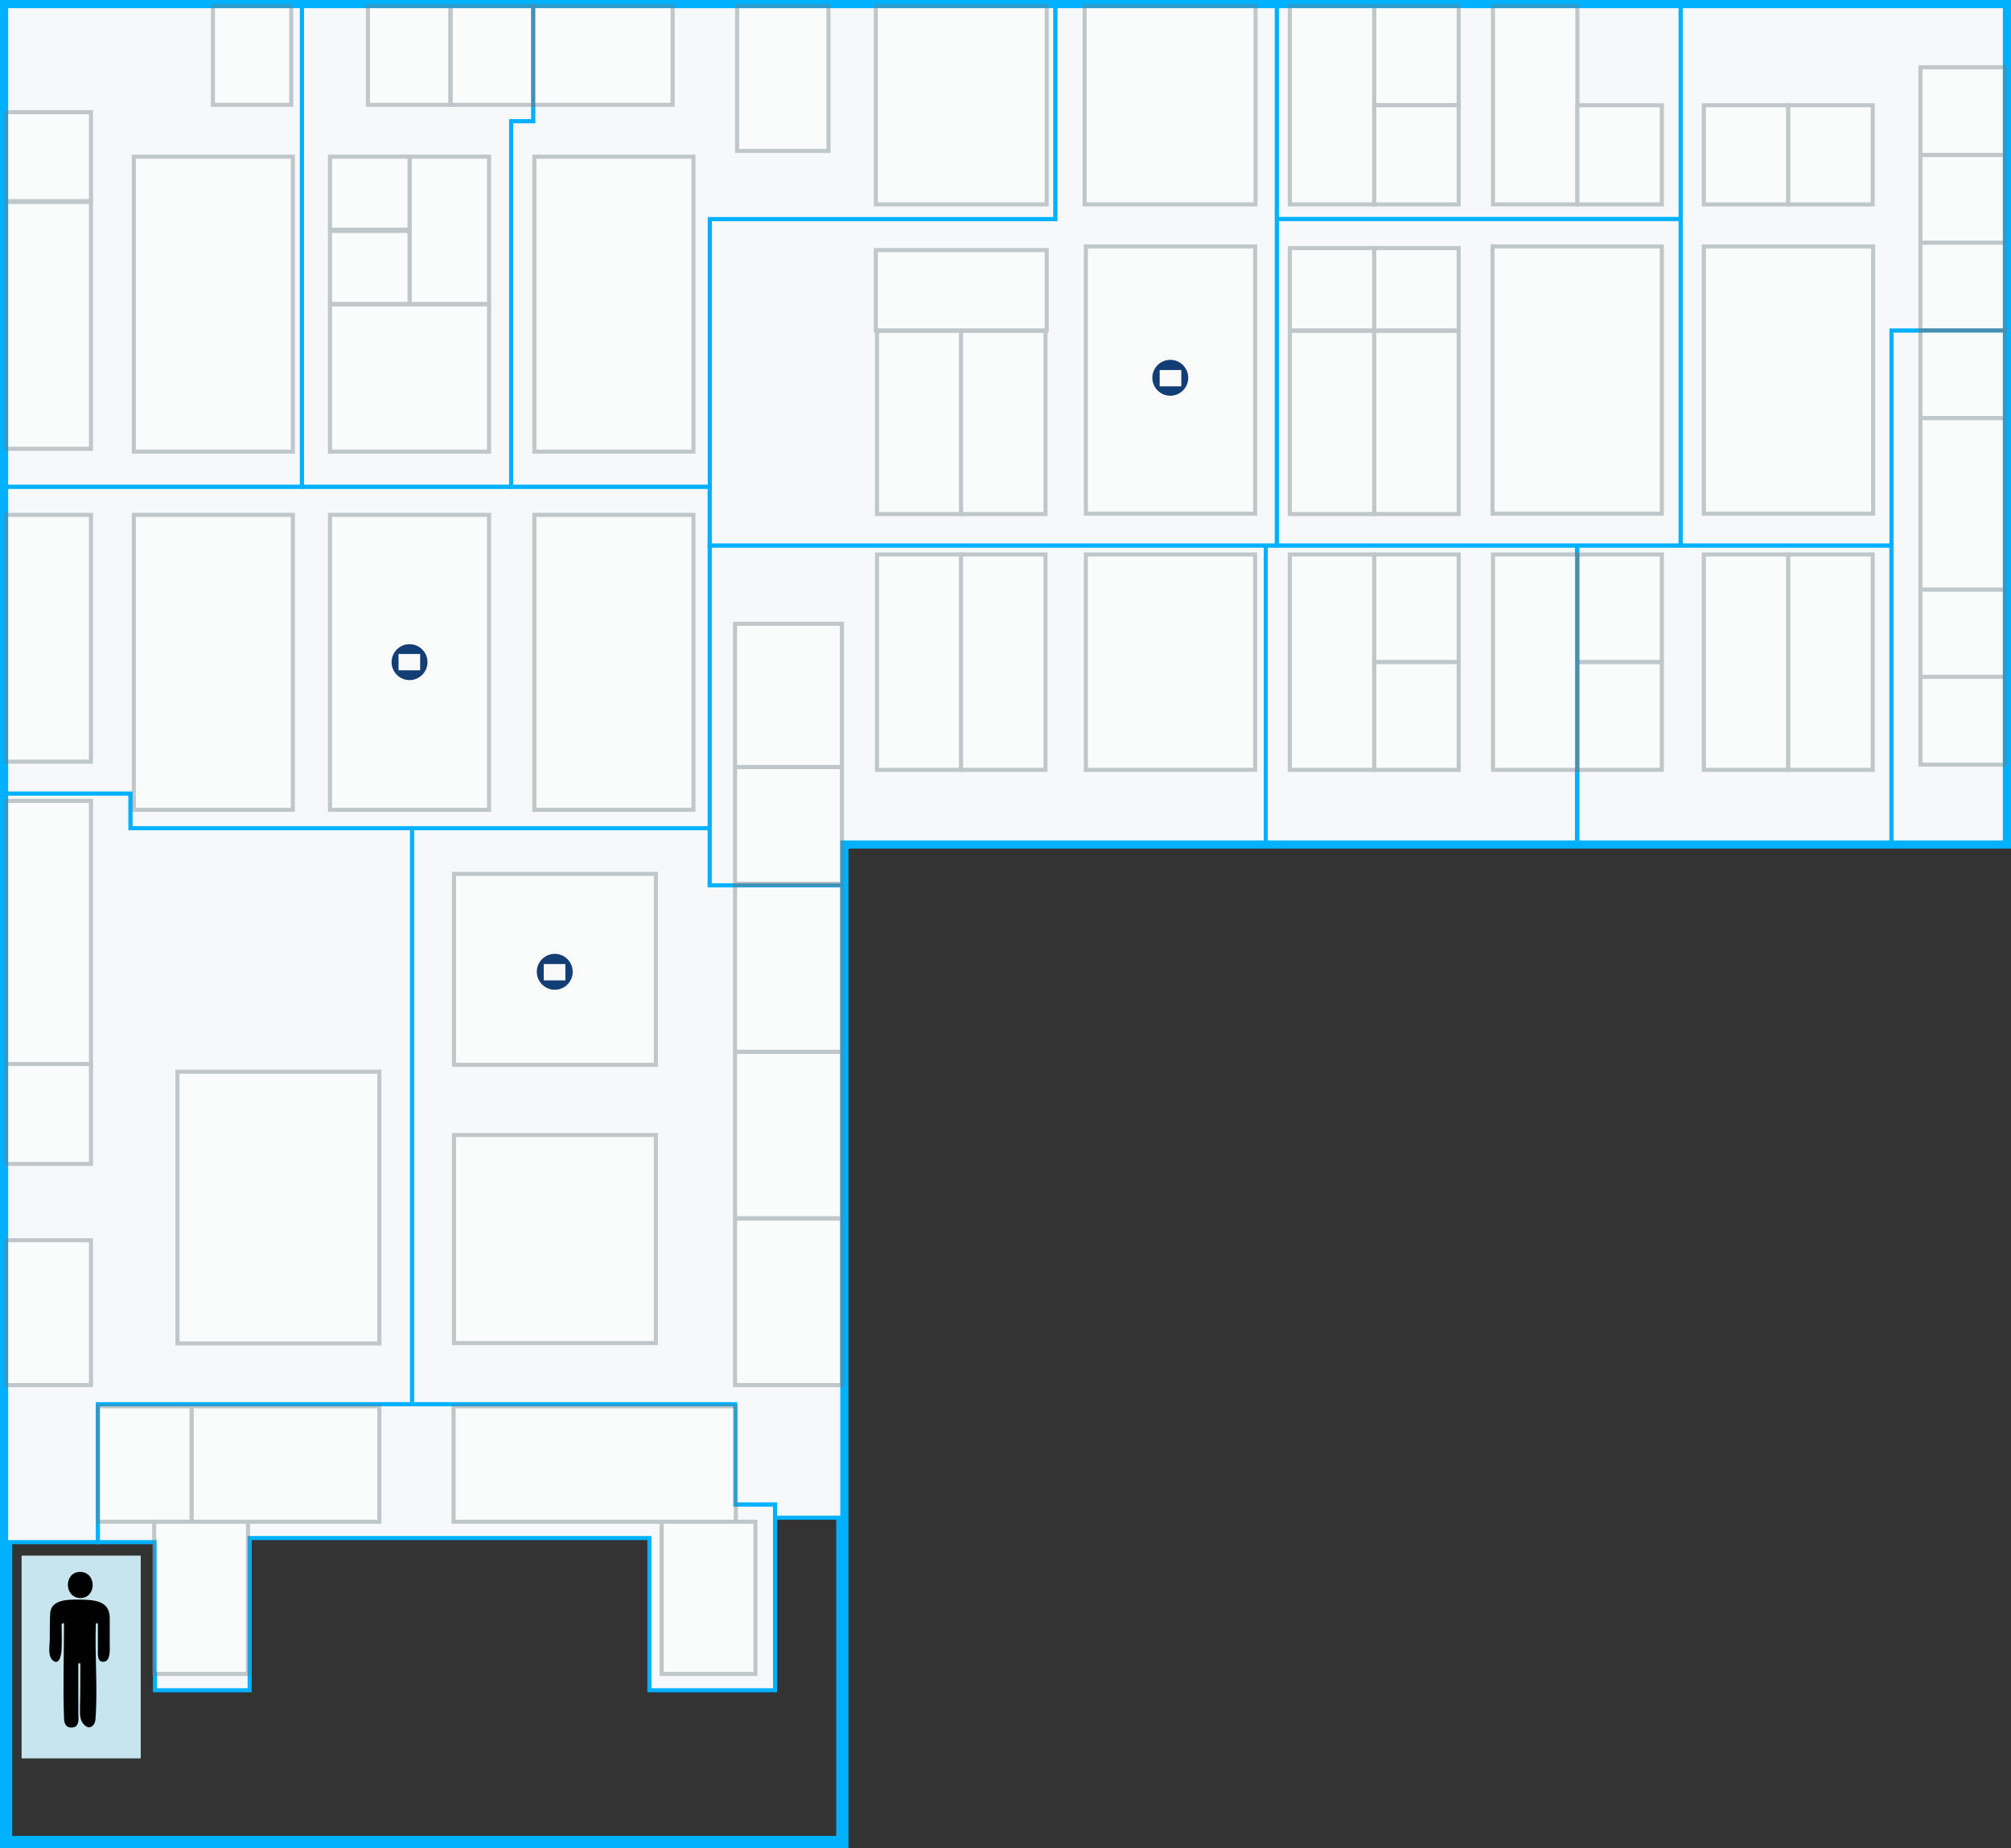 <svg version="1.1" xmlns="http://www.w3.org/2000/svg" xmlns:xlink="http://www.w3.org/1999/xlink" x="0px" y="0px" width="493px"
   height="453px" viewBox="0 0 493 453" enable-background="new 0 0 493 453" xml:space="preserve">
<rect x="0" y="0" width="493" height="453" fill="#333333" stroke="none"/>
<g id="Layer_1">
</g>
<g id="floors">
  <polygon id="f6" fill="none" stroke="#00B1FF" stroke-width="3" stroke-miterlimit="10" points="491.5,1.5 1.5,1.5 1.5,451.5
    206.5,451.5 206.5,206.5 491.5,206.5   "/>
</g>
<g id="sections">
  <polygon id="s33" fill="#F7F8F9" stroke="#00B1FF" stroke-miterlimit="10" points="174,217 174,203 101,203 101,344.2 180.2,344.2
    180.2,368.8 190,368.8 190,372 206.5,372 206.5,217   "/>
  <polygon id="s32" fill="#F7F8F9" stroke="#00B1FF" stroke-miterlimit="10" points="24,344.2 101,344.2 101,203 32,203 32,194.5
    1.5,194.5 1.5,378 24,378  "/>
  <polygon id="s31" fill="#F7F8F9" stroke="#00B1FF" stroke-miterlimit="10" points="61.2,414.3 61.2,377 159.2,377 159.2,414.3
    190,414.3 190,372 190,368.8 180.2,368.8 180.2,344.2 24,344.2 24,378 38,378 38,414.3   "/>
  <polygon id="s34" fill="#F7F8F9" stroke="#00B1FF" stroke-miterlimit="10" points="174,203 32,203 32,194.5 1.5,194.5 1.5,119.3
    174,119.3   "/>
  <polygon id="s35" fill="#F7F8F9" stroke="#00B1FF" stroke-miterlimit="10" points="174,217 174,133.7 310.3,133.7 310.3,206.5
    206.5,206.5 206.5,217   "/>
  <rect id="s36" x="310.3" y="133.7" fill="#F7F8F9" stroke="#00B1FF" stroke-miterlimit="10" width="76.3" height="72.8"/>
  <rect id="s37" x="386.7" y="133.7" fill="#F7F8F9" stroke="#00B1FF" stroke-miterlimit="10" width="77" height="72.8"/>
  <rect id="s38" x="463.7" y="81" fill="#F7F8F9" stroke="#00B1FF" stroke-miterlimit="10" width="27.8" height="125.5"/>
  <polygon id="s44" fill="#F7F8F9" stroke="#00B1FF" stroke-miterlimit="10" points="412,1.5 412,133.7 463.7,133.7 463.7,81
    491.5,81 491.5,1.5  "/>
  <rect id="s45" x="313" y="1.5" fill="#F7F8F9" stroke="#00B1FF" stroke-miterlimit="10" width="99" height="52.2"/>
  <rect id="s43" x="313" y="53.7" fill="#F7F8F9" stroke="#00B1FF" stroke-miterlimit="10" width="99" height="80"/>
  <polygon id="s42" fill="#F7F8F9" stroke="#00B1FF" stroke-miterlimit="10" points="174,133.7 174,53.7 258.7,53.7 258.7,1.5
    313,1.5 313,133.7   "/>
  <polygon id="s41" fill="#F7F8F9" stroke="#00B1FF" stroke-miterlimit="10" points="130.7,1.5 130.7,29.7 125.3,29.7 125.3,119.3
    174,119.3 174,53.7 258.7,53.7 258.7,1.5   "/>
  <polygon id="s40" fill="#F7F8F9" stroke="#00B1FF" stroke-miterlimit="10" points="74,1.5 74,119.3 125.3,119.3 125.3,29.7
    130.7,29.7 130.7,1.5  "/>
  <rect id="s39" x="1.5" y="1.5" fill="#F7F8F9" stroke="#00B1FF" stroke-miterlimit="10" width="72.5" height="117.8"/>
</g>
<g id="booths">
  <g id="sec31" opacity="0.4">
    <rect id="b7401" x="24" y="344.7" fill="#FFFFFF" stroke="#6E7E84" stroke-miterlimit="10" width="23" height="28.3"/>
    <rect id="bw9" x="37.8" y="373" fill="#FFFFFF" stroke="#6E7E84" stroke-miterlimit="10" width="23" height="37.3"/>
    <rect id="bw7" x="162.2" y="373" fill="#FFFFFF" stroke="#6E7E84" stroke-miterlimit="10" width="23" height="37.3"/>
    <rect id="b7500" x="47" y="344.7" fill="#FFFFFF" stroke="#6E7E84" stroke-miterlimit="10" width="46" height="28.3"/>
    <rect id="b7501" x="111.2" y="344.7" fill="#FFFFFF" stroke="#6E7E84" stroke-miterlimit="10" width="69.2" height="28.3"/>
  </g>
  <g id="sec36" opacity="0.4">
    <rect id="b6702" x="316.2" y="135.9" fill="#FFFFFF" stroke="#6E7E84" stroke-miterlimit="10" width="20.7" height="52.8"/>
    <rect id="b6805" x="336.9" y="135.9" fill="#FFFFFF" stroke="#6E7E84" stroke-miterlimit="10" width="20.7" height="26.4"/>
    <rect id="b6803" x="336.9" y="162.3" fill="#FFFFFF" stroke="#6E7E84" stroke-miterlimit="10" width="20.7" height="26.4"/>
    <rect id="b6802" x="366" y="135.9" fill="#FFFFFF" stroke="#6E7E84" stroke-miterlimit="10" width="20.7" height="52.8"/>
  </g>
  <g id="sec37" opacity="0.4">
    <rect id="b6902" x="417.7" y="135.9" fill="#FFFFFF" stroke="#6E7E84" stroke-miterlimit="10" width="20.7" height="52.8"/>
    <rect id="b7003" x="438.4" y="135.9" fill="#FFFFFF" stroke="#6E7E84" stroke-miterlimit="10" width="20.7" height="52.8"/>
    <rect id="b6905" x="386.7" y="135.9" fill="#FFFFFF" stroke="#6E7E84" stroke-miterlimit="10" width="20.7" height="26.4"/>
    <rect id="b6903" x="386.7" y="162.3" fill="#FFFFFF" stroke="#6E7E84" stroke-miterlimit="10" width="20.7" height="26.4"/>
  </g>
  <g id="sec45" opacity="0.4">
    <rect id="b6716" x="316.2" y="1.5" fill="#FFFFFF" stroke="#6E7E84" stroke-miterlimit="10" width="20.7" height="48.6"/>
    <rect id="b6819" x="336.9" y="1.5" fill="#FFFFFF" stroke="#6E7E84" stroke-miterlimit="10" width="20.7" height="24.3"/>
    <rect id="b6817" x="336.9" y="25.8" fill="#FFFFFF" stroke="#6E7E84" stroke-miterlimit="10" width="20.7" height="24.3"/>
    <rect id="b6816" x="366" y="1.5" fill="#FFFFFF" stroke="#6E7E84" stroke-miterlimit="10" width="20.7" height="48.6"/>
    <rect id="b6917" x="386.7" y="25.8" fill="#FFFFFF" stroke="#6E7E84" stroke-miterlimit="10" width="20.7" height="24.3"/>
  </g>
  <g id="sec43" opacity="0.4">
    <rect id="b6708" x="316.2" y="81.1" fill="#FFFFFF" stroke="#6E7E84" stroke-miterlimit="10" width="20.7" height="44.9"/>
    <rect id="b6712" x="316.2" y="60.8" fill="#FFFFFF" stroke="#6E7E84" stroke-miterlimit="10" width="20.7" height="20.2"/>
    <rect id="b6809" x="336.9" y="81.1" fill="#FFFFFF" stroke="#6E7E84" stroke-miterlimit="10" width="20.7" height="44.9"/>
    <rect id="b6813" x="336.9" y="60.8" fill="#FFFFFF" stroke="#6E7E84" stroke-miterlimit="10" width="20.7" height="20.2"/>
    <rect x="365.9" y="60.4" fill="#FFFFFF" stroke="#6E7E84" stroke-miterlimit="10" width="41.5" height="65.5"/>
  </g>
  <g id="sec42" opacity="0.4">
    <rect id="b6512" x="214.7" y="61.3" fill="#FFFFFF" stroke="#6E7E84" stroke-miterlimit="10" width="41.9" height="19.7"/>
    <rect id="b6616" x="265.9" y="1.5" fill="#FFFFFF" stroke="#6E7E84" stroke-miterlimit="10" width="41.9" height="48.6"/>
    <rect id="b6508" x="215" y="81.1" fill="#FFFFFF" stroke="#6E7E84" stroke-miterlimit="10" width="20.7" height="44.9"/>
    <rect id="b6509" x="235.6" y="81.1" fill="#FFFFFF" stroke="#6E7E84" stroke-miterlimit="10" width="20.7" height="44.9"/>
    <rect id="b6608" x="266.2" y="60.4" fill="#FFFFFF" stroke="#6E7E84" stroke-miterlimit="10" width="41.5" height="65.5"/>
  </g>
  <g id="sec41" opacity="0.4">
    <rect id="b6219" x="130.7" y="1.5" fill="#FFFFFF" stroke="#6E7E84" stroke-miterlimit="10" width="34.2" height="24.2"/>
    <rect id="b6317" x="180.7" y="1.5" fill="#FFFFFF" stroke="#6E7E84" stroke-miterlimit="10" width="22.4" height="35.5"/>
    <rect id="b6516" x="214.7" y="1.5" fill="#FFFFFF" stroke="#6E7E84" stroke-miterlimit="10" width="41.9" height="48.6"/>
    <rect id="b6211" x="131" y="38.4" fill="#FFFFFF" stroke="#6E7E84" stroke-miterlimit="10" width="39" height="72.3"/>
  </g>
  <g id="sec33" opacity="0.4">
    <rect id="b7603" x="180.2" y="298.7" fill="#FFFFFF" stroke="#6E7E84" stroke-miterlimit="10" width="26.2" height="40.8"/>
    <rect id="b7609" x="180.2" y="257.8" fill="#FFFFFF" stroke="#6E7E84" stroke-miterlimit="10" width="26.2" height="40.8"/>
    <rect id="b7613" x="180.2" y="217" fill="#FFFFFF" stroke="#6E7E84" stroke-miterlimit="10" width="26.2" height="40.8"/>
    <rect id="b7511" x="111.3" y="214.2" fill="#FFFFFF" stroke="#6E7E84" stroke-miterlimit="10" width="49.5" height="46.8"/>
    <rect id="b7505" x="111.3" y="278.2" fill="#FFFFFF" stroke="#6E7E84" stroke-miterlimit="10" width="49.5" height="51"/>
  </g>
  <g id="sec32" opacity="0.4">
    <rect id="b7410" x="1.5" y="196.3" fill="#FFFFFF" stroke="#6E7E84" stroke-miterlimit="10" width="20.8" height="65.2"/>
    <rect id="b7408" x="1.5" y="260.8" fill="#FFFFFF" stroke="#6E7E84" stroke-miterlimit="10" width="20.8" height="24.5"/>
    <rect id="b7402" x="1.5" y="304" fill="#FFFFFF" stroke="#6E7E84" stroke-miterlimit="10" width="20.8" height="35.5"/>
    <rect id="b7405" x="43.5" y="262.7" fill="#FFFFFF" stroke="#6E7E84" stroke-miterlimit="10" width="49.5" height="66.6"/>
  </g>
  <g id="sec40" opacity="0.4">
    <rect id="b6119" x="90.2" y="1.5" fill="#FFFFFF" stroke="#6E7E84" stroke-miterlimit="10" width="20.2" height="24.2"/>
    <rect id="b6218" x="110.5" y="1.5" fill="#FFFFFF" stroke="#6E7E84" stroke-miterlimit="10" width="20.2" height="24.2"/>
    <rect id="b6111" x="80.9" y="74.6" fill="#FFFFFF" stroke="#6E7E84" stroke-miterlimit="10" width="39" height="36.1"/>
    <rect id="b6214" x="100.4" y="38.4" fill="#FFFFFF" stroke="#6E7E84" stroke-miterlimit="10" width="19.5" height="36.1"/>
    <rect id="b6115" x="80.9" y="56.6" fill="#FFFFFF" stroke="#6E7E84" stroke-miterlimit="10" width="19.5" height="17.9"/>
    <rect id="b6117" x="80.9" y="38.4" fill="#FFFFFF" stroke="#6E7E84" stroke-miterlimit="10" width="19.5" height="17.9"/>
  </g>
  <g id="sec39" opacity="0.4">
    <rect id="b6122" x="52.2" y="1.5" fill="#FFFFFF" stroke="#6E7E84" stroke-miterlimit="10" width="19.2" height="24.2"/>
    <rect id="b6016" x="1.5" y="27.5" fill="#FFFFFF" stroke="#6E7E84" stroke-miterlimit="10" width="20.8" height="21.8"/>
    <rect id="b6010" x="1.5" y="49.5" fill="#FFFFFF" stroke="#6E7E84" stroke-miterlimit="10" width="20.8" height="60.5"/>
    <rect id="b6011" x="32.8" y="38.4" fill="#FFFFFF" stroke="#6E7E84" stroke-miterlimit="10" width="39" height="72.3"/>
  </g>
  <g id="sec34" opacity="0.4">
    <rect id="b6002" x="1.5" y="126.2" fill="#FFFFFF" stroke="#6E7E84" stroke-miterlimit="10" width="20.8" height="60.5"/>
    <rect id="b6203" x="131" y="126.2" fill="#FFFFFF" stroke="#6E7E84" stroke-miterlimit="10" width="39" height="72.3"/>
    <rect id="b6103" x="80.9" y="126.2" fill="#FFFFFF" stroke="#6E7E84" stroke-miterlimit="10" width="39" height="72.3"/>
    <rect id="b6003" x="32.8" y="126.2" fill="#FFFFFF" stroke="#6E7E84" stroke-miterlimit="10" width="39" height="72.3"/>
  </g>
  <g id="sec35" opacity="0.4">
    <rect id="b6303" x="180.2" y="188" fill="#FFFFFF" stroke="#6E7E84" stroke-miterlimit="10" width="26.2" height="28.6"/>
    <rect id="b6305" x="180.2" y="152.9" fill="#FFFFFF" stroke="#6E7E84" stroke-miterlimit="10" width="26.2" height="35.1"/>
    <rect id="b6502" x="215" y="135.9" fill="#FFFFFF" stroke="#6E7E84" stroke-miterlimit="10" width="20.7" height="52.8"/>
    <rect id="b6503" x="235.6" y="135.9" fill="#FFFFFF" stroke="#6E7E84" stroke-miterlimit="10" width="20.7" height="52.8"/>
    <rect id="b6602" x="266.2" y="135.9" fill="#FFFFFF" stroke="#6E7E84" stroke-miterlimit="10" width="41.5" height="52.8"/>
  </g>
  <g id="sec44" opacity="0.4">
    <rect id="b6916" x="417.7" y="25.8" fill="#FFFFFF" stroke="#6E7E84" stroke-miterlimit="10" width="20.7" height="24.3"/>
    <rect id="b6908" x="417.7" y="60.4" fill="#FFFFFF" stroke="#6E7E84" stroke-miterlimit="10" width="41.5" height="65.5"/>
    <rect id="b7017" x="438.4" y="25.8" fill="#FFFFFF" stroke="#6E7E84" stroke-miterlimit="10" width="20.7" height="24.3"/>
    <rect id="b7016" x="470.8" y="16.5" fill="#FFFFFF" stroke="#6E7E84" stroke-miterlimit="10" width="20.7" height="21.5"/>
    <rect id="b7014" x="470.8" y="38" fill="#FFFFFF" stroke="#6E7E84" stroke-miterlimit="10" width="20.7" height="21.5"/>
    <rect id="b7012" x="470.8" y="59.5" fill="#FFFFFF" stroke="#6E7E84" stroke-miterlimit="10" width="20.7" height="21.5"/>
  </g>
  <g id="sec38" opacity="0.4">
    <rect id="b7010" x="470.8" y="81" fill="#FFFFFF" stroke="#6E7E84" stroke-miterlimit="10" width="20.7" height="21.5"/>
    <rect id="b7004" x="470.8" y="144.5" fill="#FFFFFF" stroke="#6E7E84" stroke-miterlimit="10" width="20.7" height="21.5"/>
    <rect id="b7002" x="470.8" y="165.9" fill="#FFFFFF" stroke="#6E7E84" stroke-miterlimit="10" width="20.7" height="21.5"/>
    <rect id="b7006" x="470.8" y="102.5" fill="#FFFFFF" stroke="#6E7E84" stroke-miterlimit="10" width="20.7" height="42"/>
  </g>
</g>
<g id="extra-locations">
  <g id="floor6">
    <rect id="restroom-bg" x="5.3" y="381.3" fill="#C7E5EF" width="29.2" height="49.7"/>
    <path id="restroom" d="M15.1,397.9c0.2,0,0.4,0,0.6,0c0,7.8-0.3,15.6,0,23.3c0,1.3,0.6,2.5,2.2,2.2c1.5-0.2,1.4-2,1.3-3.2
      c0-4.2,0-8.3,0-12.5c0.2,0,0.3,0,0.5,0c0,3.8,0,7.5-0.1,11.3c0,1.5,0,3,1.3,4c1.3,1,2.4-0.2,2.5-1.5c0.6-7.8-0.2-15.7,0.1-23.6
      c0.2,0,0.3,0,0.5,0c0,2,0,4,0,6.1c0,1.1-0.3,3.6,1.5,3.3c1.7-0.2,1.4-3.3,1.4-4.4c0-2.2,0-4.3,0-6.5c-0.1-3.8-3.4-4.2-6.4-4.3
      c-2.7,0-8-0.5-8.2,3.4c-0.1,2.1-0.1,4.1-0.1,6.2c0,1.6-0.6,4.4,0.9,5.4c1.7,1.2,2-2.3,2-3C15.2,402.2,15.1,400,15.1,397.9
      C15.3,397.9,15.1,398.6,15.1,397.9z M19.7,385.3c-4-0.1-4.1,6.2-0.1,6.4C23.7,391.8,23.8,385.4,19.7,385.3z"/>
    <g id="pin">
      <circle fill="#133E75" stroke="#F9F9F9" stroke-miterlimit="10" cx="136" cy="238.2" r="4.9"/>
      <rect x="133.3" y="236.3" fill="#F9F9F9" width="5.3" height="4"/>
    </g>
    <g id="pin_1_">
      <circle fill="#133E75" stroke="#F9F9F9" stroke-miterlimit="10" cx="100.4" cy="162.3" r="4.9"/>
      <rect x="97.7" y="160.3" fill="#F9F9F9" width="5.3" height="4"/>
    </g>
    <g id="pin_2_">
      <circle fill="#133E75" stroke="#F9F9F9" stroke-miterlimit="10" cx="286.9" cy="92.6" r="4.9"/>
      <rect x="284.3" y="90.7" fill="#F9F9F9" width="5.3" height="4"/>
    </g>
  </g>
</g>
<g id="labels" display="none">
</g>
</svg>
